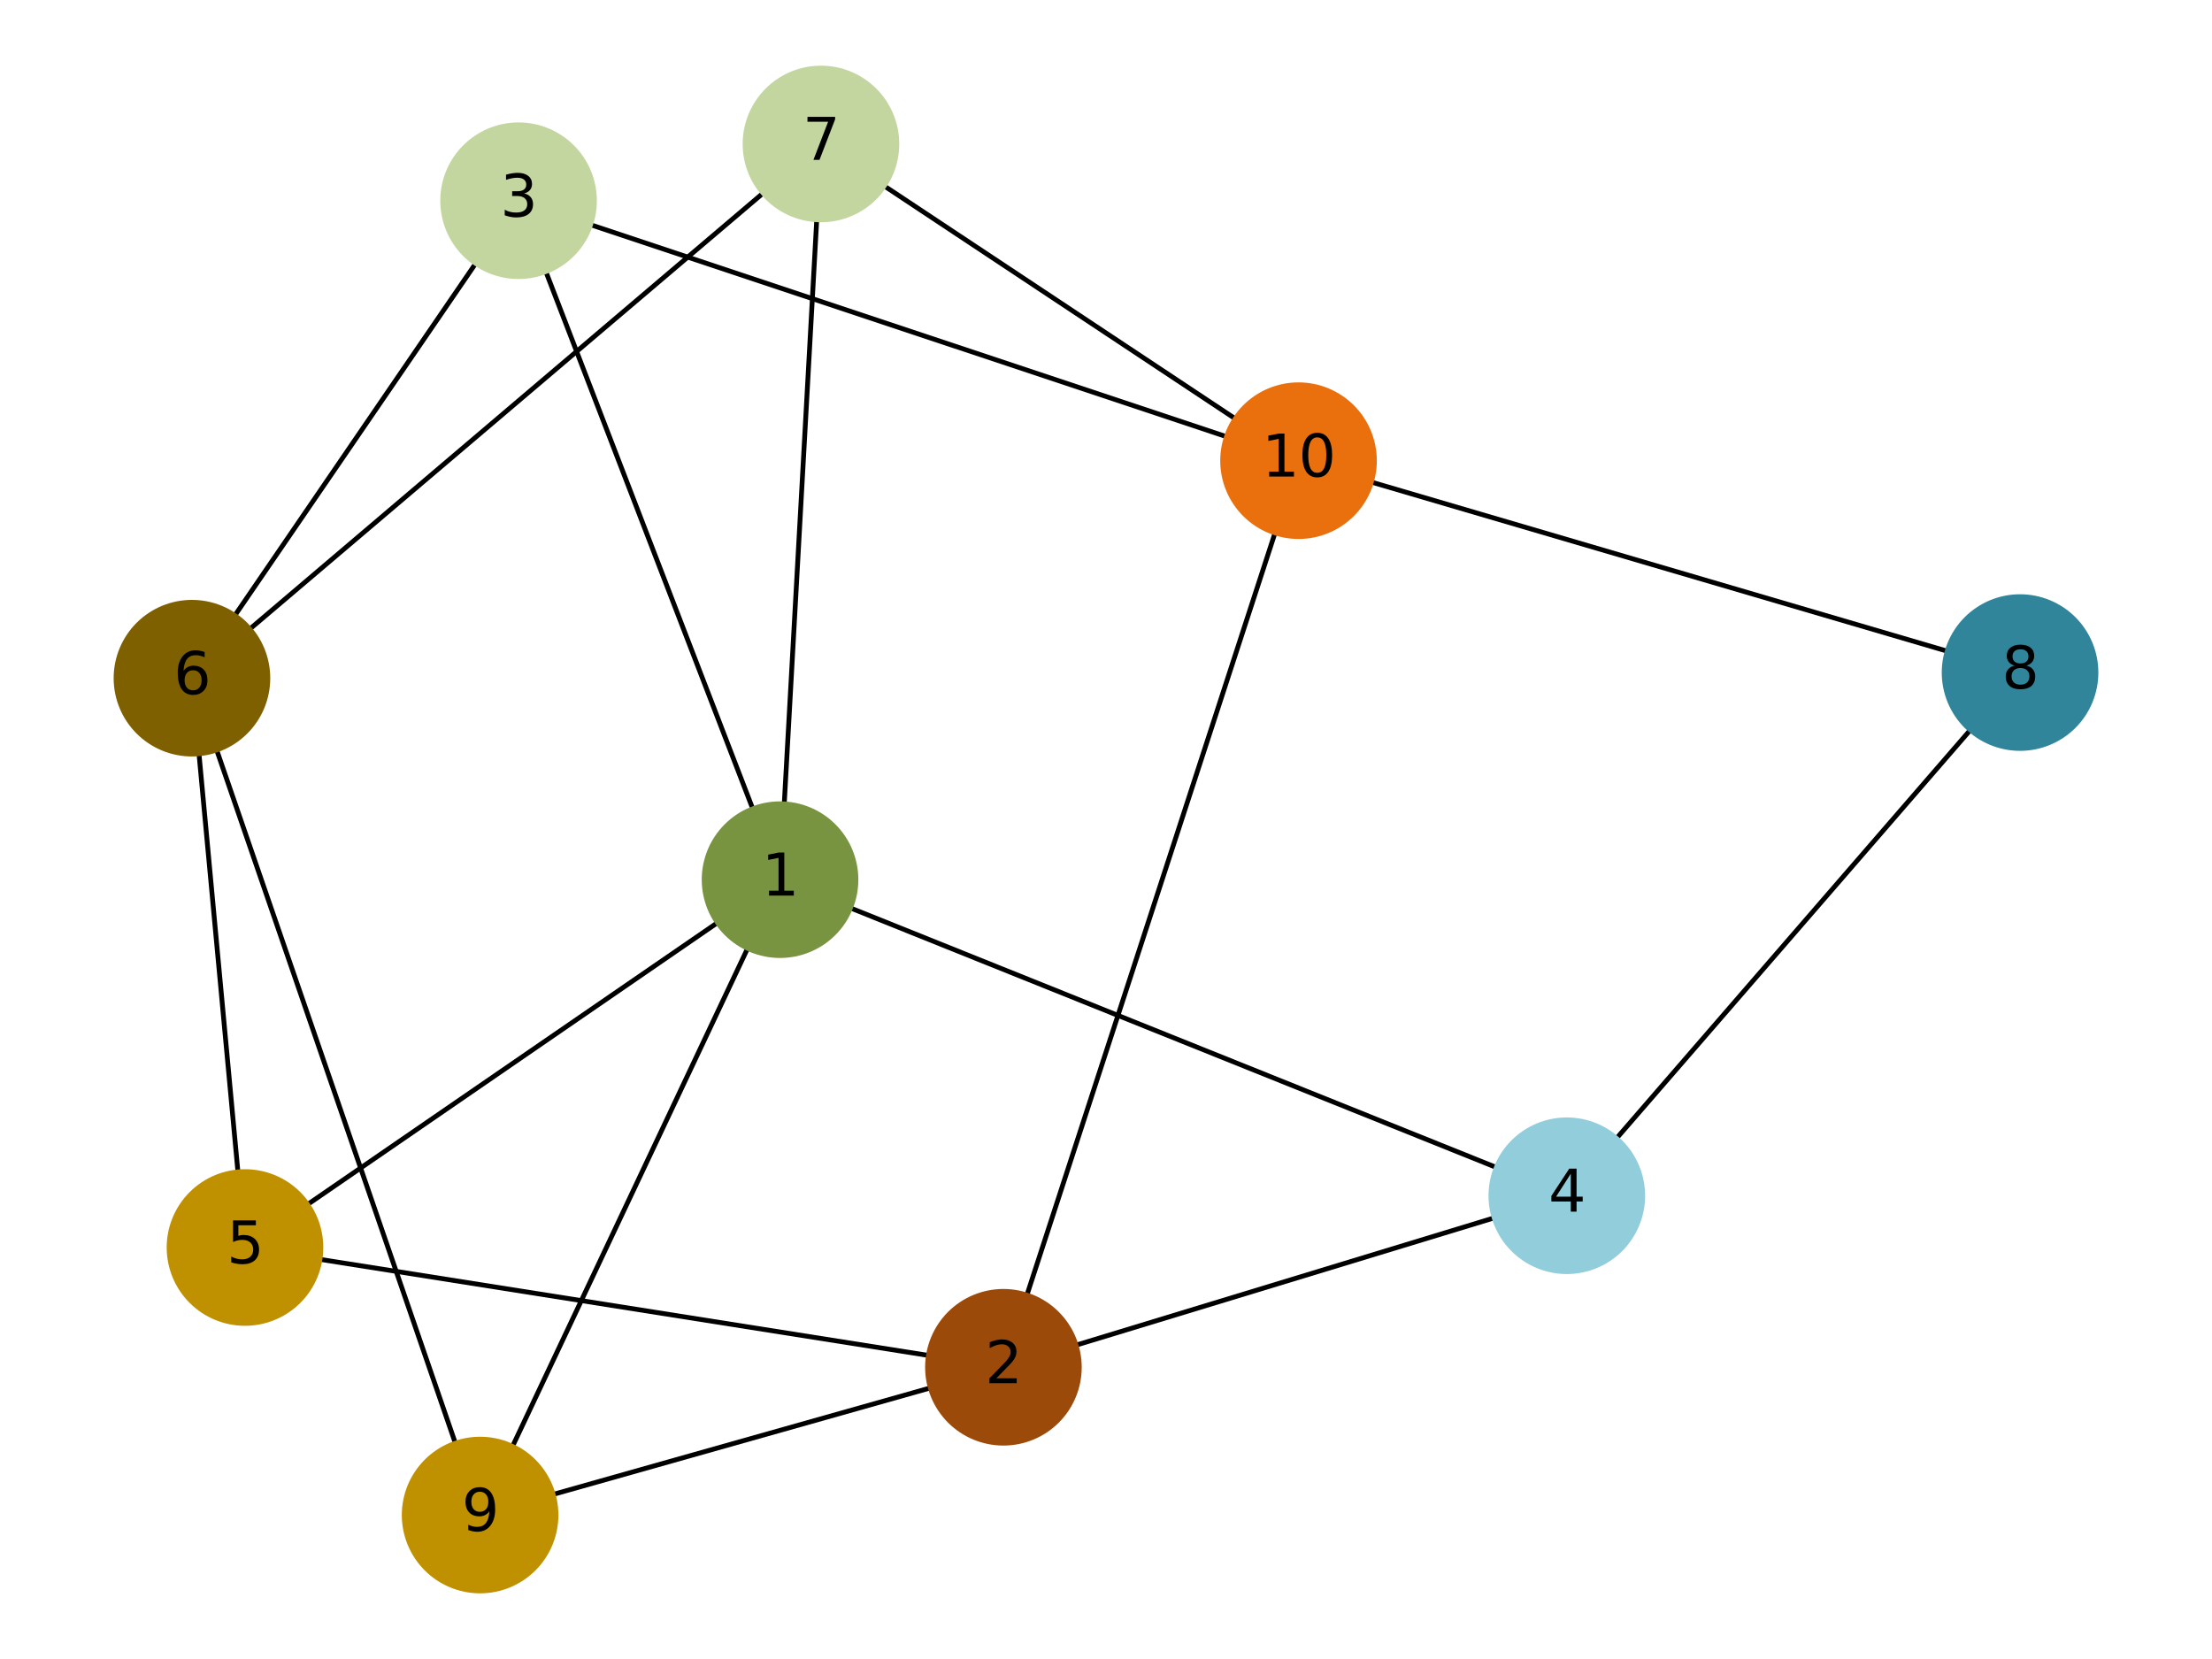 <?xml version="1.0" encoding="utf-8" standalone="no"?>
<!DOCTYPE svg PUBLIC "-//W3C//DTD SVG 1.1//EN"
  "http://www.w3.org/Graphics/SVG/1.1/DTD/svg11.dtd">
<svg xmlns:xlink="http://www.w3.org/1999/xlink" width="460.8pt" height="345.6pt" viewBox="0 0 460.8 345.6" xmlns="http://www.w3.org/2000/svg" version="1.1">
 <defs>
  <style type="text/css">*{stroke-linejoin: round; stroke-linecap: butt}</style>
 </defs>
 <g id="figure_1">
  <g id="patch_1">
   <path d="M 0 345.6 
L 460.8 345.6 
L 460.8 0 
L 0 0 
z
" style="fill: #ffffff"/>
  </g>
  <g id="axes_1">
   <g id="patch_2">
    <path d="M 156.814 168.494 
Q 135.261 112.532 113.708 56.57 
" clip-path="url(#p371c05fcee)" style="fill: none; stroke: #000000; stroke-linecap: round"/>
   </g>
   <g id="patch_3">
    <path d="M 177.17 189.147 
Q 244.448 216.175 311.727 243.203 
" clip-path="url(#p371c05fcee)" style="fill: none; stroke: #000000; stroke-linecap: round"/>
   </g>
   <g id="patch_4">
    <path d="M 163.375 167.467 
Q 166.759 106.622 170.142 45.778 
" clip-path="url(#p371c05fcee)" style="fill: none; stroke: #000000; stroke-linecap: round"/>
   </g>
   <g id="patch_5">
    <path d="M 149.466 192.211 
Q 106.765 221.566 64.063 250.922 
" clip-path="url(#p371c05fcee)" style="fill: none; stroke: #000000; stroke-linecap: round"/>
   </g>
   <g id="patch_6">
    <path d="M 155.749 197.547 
Q 131.257 249.428 106.765 301.31 
" clip-path="url(#p371c05fcee)" style="fill: none; stroke: #000000; stroke-linecap: round"/>
   </g>
   <g id="patch_7">
    <path d="M 193.413 282.361 
Q 130.035 272.353 66.656 262.344 
" clip-path="url(#p371c05fcee)" style="fill: none; stroke: #000000; stroke-linecap: round"/>
   </g>
   <g id="patch_8">
    <path d="M 193.816 289.123 
Q 154.522 300.219 115.229 311.314 
" clip-path="url(#p371c05fcee)" style="fill: none; stroke: #000000; stroke-linecap: round"/>
   </g>
   <g id="patch_9">
    <path d="M 224.156 280.223 
Q 267.714 266.962 311.272 253.701 
" clip-path="url(#p371c05fcee)" style="fill: none; stroke: #000000; stroke-linecap: round"/>
   </g>
   <g id="patch_10">
    <path d="M 213.924 269.793 
Q 239.768 190.399 265.612 111.004 
" clip-path="url(#p371c05fcee)" style="fill: none; stroke: #000000; stroke-linecap: round"/>
   </g>
   <g id="patch_11">
    <path d="M 123.027 46.813 
Q 189.266 68.891 255.506 90.968 
" clip-path="url(#p371c05fcee)" style="fill: none; stroke: #000000; stroke-linecap: round"/>
   </g>
   <g id="patch_12">
    <path d="M 99.099 54.862 
Q 74.007 91.545 48.915 128.227 
" clip-path="url(#p371c05fcee)" style="fill: none; stroke: #000000; stroke-linecap: round"/>
   </g>
   <g id="patch_13">
    <path d="M 336.748 237.146 
Q 373.605 194.6 410.462 152.055 
" clip-path="url(#p371c05fcee)" style="fill: none; stroke: #000000; stroke-linecap: round"/>
   </g>
   <g id="patch_14">
    <path d="M 49.569 244.137 
Q 45.511 200.579 41.453 157.02 
" clip-path="url(#p371c05fcee)" style="fill: none; stroke: #000000; stroke-linecap: round"/>
   </g>
   <g id="patch_15">
    <path d="M 52.037 131.044 
Q 105.503 85.635 158.969 40.226 
" clip-path="url(#p371c05fcee)" style="fill: none; stroke: #000000; stroke-linecap: round"/>
   </g>
   <g id="patch_16">
    <path d="M 45.135 156.231 
Q 70.001 228.446 94.866 300.661 
" clip-path="url(#p371c05fcee)" style="fill: none; stroke: #000000; stroke-linecap: round"/>
   </g>
   <g id="patch_17">
    <path d="M 184.2 38.731 
Q 220.765 62.98 257.329 87.229 
" clip-path="url(#p371c05fcee)" style="fill: none; stroke: #000000; stroke-linecap: round"/>
   </g>
   <g id="patch_18">
    <path d="M 405.644 135.651 
Q 345.661 118.037 285.679 100.423 
" clip-path="url(#p371c05fcee)" style="fill: none; stroke: #000000; stroke-linecap: round"/>
   </g>
   <g id="PathCollection_1">
    <defs>
     <path id="C0_0_a3fab594d4" d="M 0 15.811 
C 4.193 15.811 8.215 14.145 11.18 11.18 
C 14.145 8.215 15.811 4.193 15.811 -0 
C 15.811 -4.193 14.145 -8.215 11.18 -11.18 
C 8.215 -14.145 4.193 -15.811 0 -15.811 
C -4.193 -15.811 -8.215 -14.145 -11.18 -11.18 
C -14.145 -8.215 -15.811 -4.193 -15.811 0 
C -15.811 4.193 -14.145 8.215 -11.18 11.18 
C -8.215 14.145 -4.193 15.811 0 15.811 
z
"/>
    </defs>
    <g clip-path="url(#p371c05fcee)">
     <use xlink:href="#C0_0_a3fab594d4" x="162.497" y="183.252" style="fill: #789440; stroke: #789440"/>
    </g>
    <g clip-path="url(#p371c05fcee)">
     <use xlink:href="#C0_0_a3fab594d4" x="209.03" y="284.827" style="fill: #9c4a09; stroke: #9c4a09"/>
    </g>
    <g clip-path="url(#p371c05fcee)">
     <use xlink:href="#C0_0_a3fab594d4" x="108.025" y="41.813" style="fill: #c4d6a0; stroke: #c4d6a0"/>
    </g>
    <g clip-path="url(#p371c05fcee)">
     <use xlink:href="#C0_0_a3fab594d4" x="326.395" y="249.096" style="fill: #92cddc; stroke: #92cddc"/>
    </g>
    <g clip-path="url(#p371c05fcee)">
     <use xlink:href="#C0_0_a3fab594d4" x="51.036" y="259.878" style="fill: #bf9000; stroke: #bf9000"/>
    </g>
    <g clip-path="url(#p371c05fcee)">
     <use xlink:href="#C0_0_a3fab594d4" x="39.987" y="141.278" style="fill: #7f6000; stroke: #7f6000"/>
    </g>
    <g clip-path="url(#p371c05fcee)">
     <use xlink:href="#C0_0_a3fab594d4" x="171.02" y="29.99" style="fill: #c4d6a0; stroke: #c4d6a0"/>
    </g>
    <g clip-path="url(#p371c05fcee)">
     <use xlink:href="#C0_0_a3fab594d4" x="420.813" y="140.106" style="fill: #31859b; stroke: #31859b"/>
    </g>
    <g clip-path="url(#p371c05fcee)">
     <use xlink:href="#C0_0_a3fab594d4" x="100.014" y="315.61" style="fill: #bf9000; stroke: #bf9000"/>
    </g>
    <g clip-path="url(#p371c05fcee)">
     <use xlink:href="#C0_0_a3fab594d4" x="270.506" y="95.968" style="fill: #ea700d; stroke: #ea700d"/>
    </g>
   </g>
   <g id="text_1">
    <g clip-path="url(#p371c05fcee)">
     <!-- 1 -->
     <g transform="translate(158.68 186.563) scale(0.12 -0.12)">
      <defs>
       <path id="DejaVuSans-31" d="M 794 531 
L 1825 531 
L 1825 4091 
L 703 3866 
L 703 4441 
L 1819 4666 
L 2450 4666 
L 2450 531 
L 3481 531 
L 3481 0 
L 794 0 
L 794 531 
z
" transform="scale(0.016)"/>
      </defs>
      <use xlink:href="#DejaVuSans-31"/>
     </g>
    </g>
   </g>
   <g id="text_2">
    <g clip-path="url(#p371c05fcee)">
     <!-- 2 -->
     <g transform="translate(205.213 288.139) scale(0.12 -0.12)">
      <defs>
       <path id="DejaVuSans-32" d="M 1228 531 
L 3431 531 
L 3431 0 
L 469 0 
L 469 531 
Q 828 903 1448 1529 
Q 2069 2156 2228 2338 
Q 2531 2678 2651 2914 
Q 2772 3150 2772 3378 
Q 2772 3750 2511 3984 
Q 2250 4219 1831 4219 
Q 1534 4219 1204 4116 
Q 875 4013 500 3803 
L 500 4441 
Q 881 4594 1212 4672 
Q 1544 4750 1819 4750 
Q 2544 4750 2975 4387 
Q 3406 4025 3406 3419 
Q 3406 3131 3298 2873 
Q 3191 2616 2906 2266 
Q 2828 2175 2409 1742 
Q 1991 1309 1228 531 
z
" transform="scale(0.016)"/>
      </defs>
      <use xlink:href="#DejaVuSans-32"/>
     </g>
    </g>
   </g>
   <g id="text_3">
    <g clip-path="url(#p371c05fcee)">
     <!-- 3 -->
     <g transform="translate(104.208 45.124) scale(0.12 -0.12)">
      <defs>
       <path id="DejaVuSans-33" d="M 2597 2516 
Q 3050 2419 3304 2112 
Q 3559 1806 3559 1356 
Q 3559 666 3084 287 
Q 2609 -91 1734 -91 
Q 1441 -91 1130 -33 
Q 819 25 488 141 
L 488 750 
Q 750 597 1062 519 
Q 1375 441 1716 441 
Q 2309 441 2620 675 
Q 2931 909 2931 1356 
Q 2931 1769 2642 2001 
Q 2353 2234 1838 2234 
L 1294 2234 
L 1294 2753 
L 1863 2753 
Q 2328 2753 2575 2939 
Q 2822 3125 2822 3475 
Q 2822 3834 2567 4026 
Q 2313 4219 1838 4219 
Q 1578 4219 1281 4162 
Q 984 4106 628 3988 
L 628 4550 
Q 988 4650 1302 4700 
Q 1616 4750 1894 4750 
Q 2613 4750 3031 4423 
Q 3450 4097 3450 3541 
Q 3450 3153 3228 2886 
Q 3006 2619 2597 2516 
z
" transform="scale(0.016)"/>
      </defs>
      <use xlink:href="#DejaVuSans-33"/>
     </g>
    </g>
   </g>
   <g id="text_4">
    <g clip-path="url(#p371c05fcee)">
     <!-- 4 -->
     <g transform="translate(322.578 252.408) scale(0.12 -0.12)">
      <defs>
       <path id="DejaVuSans-34" d="M 2419 4116 
L 825 1625 
L 2419 1625 
L 2419 4116 
z
M 2253 4666 
L 3047 4666 
L 3047 1625 
L 3713 1625 
L 3713 1100 
L 3047 1100 
L 3047 0 
L 2419 0 
L 2419 1100 
L 313 1100 
L 313 1709 
L 2253 4666 
z
" transform="scale(0.016)"/>
      </defs>
      <use xlink:href="#DejaVuSans-34"/>
     </g>
    </g>
   </g>
   <g id="text_5">
    <g clip-path="url(#p371c05fcee)">
     <!-- 5 -->
     <g transform="translate(47.218 263.189) scale(0.12 -0.12)">
      <defs>
       <path id="DejaVuSans-35" d="M 691 4666 
L 3169 4666 
L 3169 4134 
L 1269 4134 
L 1269 2991 
Q 1406 3038 1543 3061 
Q 1681 3084 1819 3084 
Q 2600 3084 3056 2656 
Q 3513 2228 3513 1497 
Q 3513 744 3044 326 
Q 2575 -91 1722 -91 
Q 1428 -91 1123 -41 
Q 819 9 494 109 
L 494 744 
Q 775 591 1075 516 
Q 1375 441 1709 441 
Q 2250 441 2565 725 
Q 2881 1009 2881 1497 
Q 2881 1984 2565 2268 
Q 2250 2553 1709 2553 
Q 1456 2553 1204 2497 
Q 953 2441 691 2322 
L 691 4666 
z
" transform="scale(0.016)"/>
      </defs>
      <use xlink:href="#DejaVuSans-35"/>
     </g>
    </g>
   </g>
   <g id="text_6">
    <g clip-path="url(#p371c05fcee)">
     <!-- 6 -->
     <g transform="translate(36.169 144.59) scale(0.12 -0.12)">
      <defs>
       <path id="DejaVuSans-36" d="M 2113 2584 
Q 1688 2584 1439 2293 
Q 1191 2003 1191 1497 
Q 1191 994 1439 701 
Q 1688 409 2113 409 
Q 2538 409 2786 701 
Q 3034 994 3034 1497 
Q 3034 2003 2786 2293 
Q 2538 2584 2113 2584 
z
M 3366 4563 
L 3366 3988 
Q 3128 4100 2886 4159 
Q 2644 4219 2406 4219 
Q 1781 4219 1451 3797 
Q 1122 3375 1075 2522 
Q 1259 2794 1537 2939 
Q 1816 3084 2150 3084 
Q 2853 3084 3261 2657 
Q 3669 2231 3669 1497 
Q 3669 778 3244 343 
Q 2819 -91 2113 -91 
Q 1303 -91 875 529 
Q 447 1150 447 2328 
Q 447 3434 972 4092 
Q 1497 4750 2381 4750 
Q 2619 4750 2861 4703 
Q 3103 4656 3366 4563 
z
" transform="scale(0.016)"/>
      </defs>
      <use xlink:href="#DejaVuSans-36"/>
     </g>
    </g>
   </g>
   <g id="text_7">
    <g clip-path="url(#p371c05fcee)">
     <!-- 7 -->
     <g transform="translate(167.203 33.301) scale(0.12 -0.12)">
      <defs>
       <path id="DejaVuSans-37" d="M 525 4666 
L 3525 4666 
L 3525 4397 
L 1831 0 
L 1172 0 
L 2766 4134 
L 525 4134 
L 525 4666 
z
" transform="scale(0.016)"/>
      </defs>
      <use xlink:href="#DejaVuSans-37"/>
     </g>
    </g>
   </g>
   <g id="text_8">
    <g clip-path="url(#p371c05fcee)">
     <!-- 8 -->
     <g transform="translate(416.996 143.417) scale(0.12 -0.12)">
      <defs>
       <path id="DejaVuSans-38" d="M 2034 2216 
Q 1584 2216 1326 1975 
Q 1069 1734 1069 1313 
Q 1069 891 1326 650 
Q 1584 409 2034 409 
Q 2484 409 2743 651 
Q 3003 894 3003 1313 
Q 3003 1734 2745 1975 
Q 2488 2216 2034 2216 
z
M 1403 2484 
Q 997 2584 770 2862 
Q 544 3141 544 3541 
Q 544 4100 942 4425 
Q 1341 4750 2034 4750 
Q 2731 4750 3128 4425 
Q 3525 4100 3525 3541 
Q 3525 3141 3298 2862 
Q 3072 2584 2669 2484 
Q 3125 2378 3379 2068 
Q 3634 1759 3634 1313 
Q 3634 634 3220 271 
Q 2806 -91 2034 -91 
Q 1263 -91 848 271 
Q 434 634 434 1313 
Q 434 1759 690 2068 
Q 947 2378 1403 2484 
z
M 1172 3481 
Q 1172 3119 1398 2916 
Q 1625 2713 2034 2713 
Q 2441 2713 2670 2916 
Q 2900 3119 2900 3481 
Q 2900 3844 2670 4047 
Q 2441 4250 2034 4250 
Q 1625 4250 1398 4047 
Q 1172 3844 1172 3481 
z
" transform="scale(0.016)"/>
      </defs>
      <use xlink:href="#DejaVuSans-38"/>
     </g>
    </g>
   </g>
   <g id="text_9">
    <g clip-path="url(#p371c05fcee)">
     <!-- 9 -->
     <g transform="translate(96.196 318.921) scale(0.12 -0.12)">
      <defs>
       <path id="DejaVuSans-39" d="M 703 97 
L 703 672 
Q 941 559 1184 500 
Q 1428 441 1663 441 
Q 2288 441 2617 861 
Q 2947 1281 2994 2138 
Q 2813 1869 2534 1725 
Q 2256 1581 1919 1581 
Q 1219 1581 811 2004 
Q 403 2428 403 3163 
Q 403 3881 828 4315 
Q 1253 4750 1959 4750 
Q 2769 4750 3195 4129 
Q 3622 3509 3622 2328 
Q 3622 1225 3098 567 
Q 2575 -91 1691 -91 
Q 1453 -91 1209 -44 
Q 966 3 703 97 
z
M 1959 2075 
Q 2384 2075 2632 2365 
Q 2881 2656 2881 3163 
Q 2881 3666 2632 3958 
Q 2384 4250 1959 4250 
Q 1534 4250 1286 3958 
Q 1038 3666 1038 3163 
Q 1038 2656 1286 2365 
Q 1534 2075 1959 2075 
z
" transform="scale(0.016)"/>
      </defs>
      <use xlink:href="#DejaVuSans-39"/>
     </g>
    </g>
   </g>
   <g id="text_10">
    <g clip-path="url(#p371c05fcee)">
     <!-- 10 -->
     <g transform="translate(262.871 99.279) scale(0.12 -0.12)">
      <defs>
       <path id="DejaVuSans-30" d="M 2034 4250 
Q 1547 4250 1301 3770 
Q 1056 3291 1056 2328 
Q 1056 1369 1301 889 
Q 1547 409 2034 409 
Q 2525 409 2770 889 
Q 3016 1369 3016 2328 
Q 3016 3291 2770 3770 
Q 2525 4250 2034 4250 
z
M 2034 4750 
Q 2819 4750 3233 4129 
Q 3647 3509 3647 2328 
Q 3647 1150 3233 529 
Q 2819 -91 2034 -91 
Q 1250 -91 836 529 
Q 422 1150 422 2328 
Q 422 3509 836 4129 
Q 1250 4750 2034 4750 
z
" transform="scale(0.016)"/>
      </defs>
      <use xlink:href="#DejaVuSans-31"/>
      <use xlink:href="#DejaVuSans-30" x="63.623"/>
     </g>
    </g>
   </g>
  </g>
 </g>
 <defs>
  <clipPath id="p371c05fcee">
   <rect x="0" y="0" width="460.8" height="345.6"/>
  </clipPath>
 </defs>
</svg>
